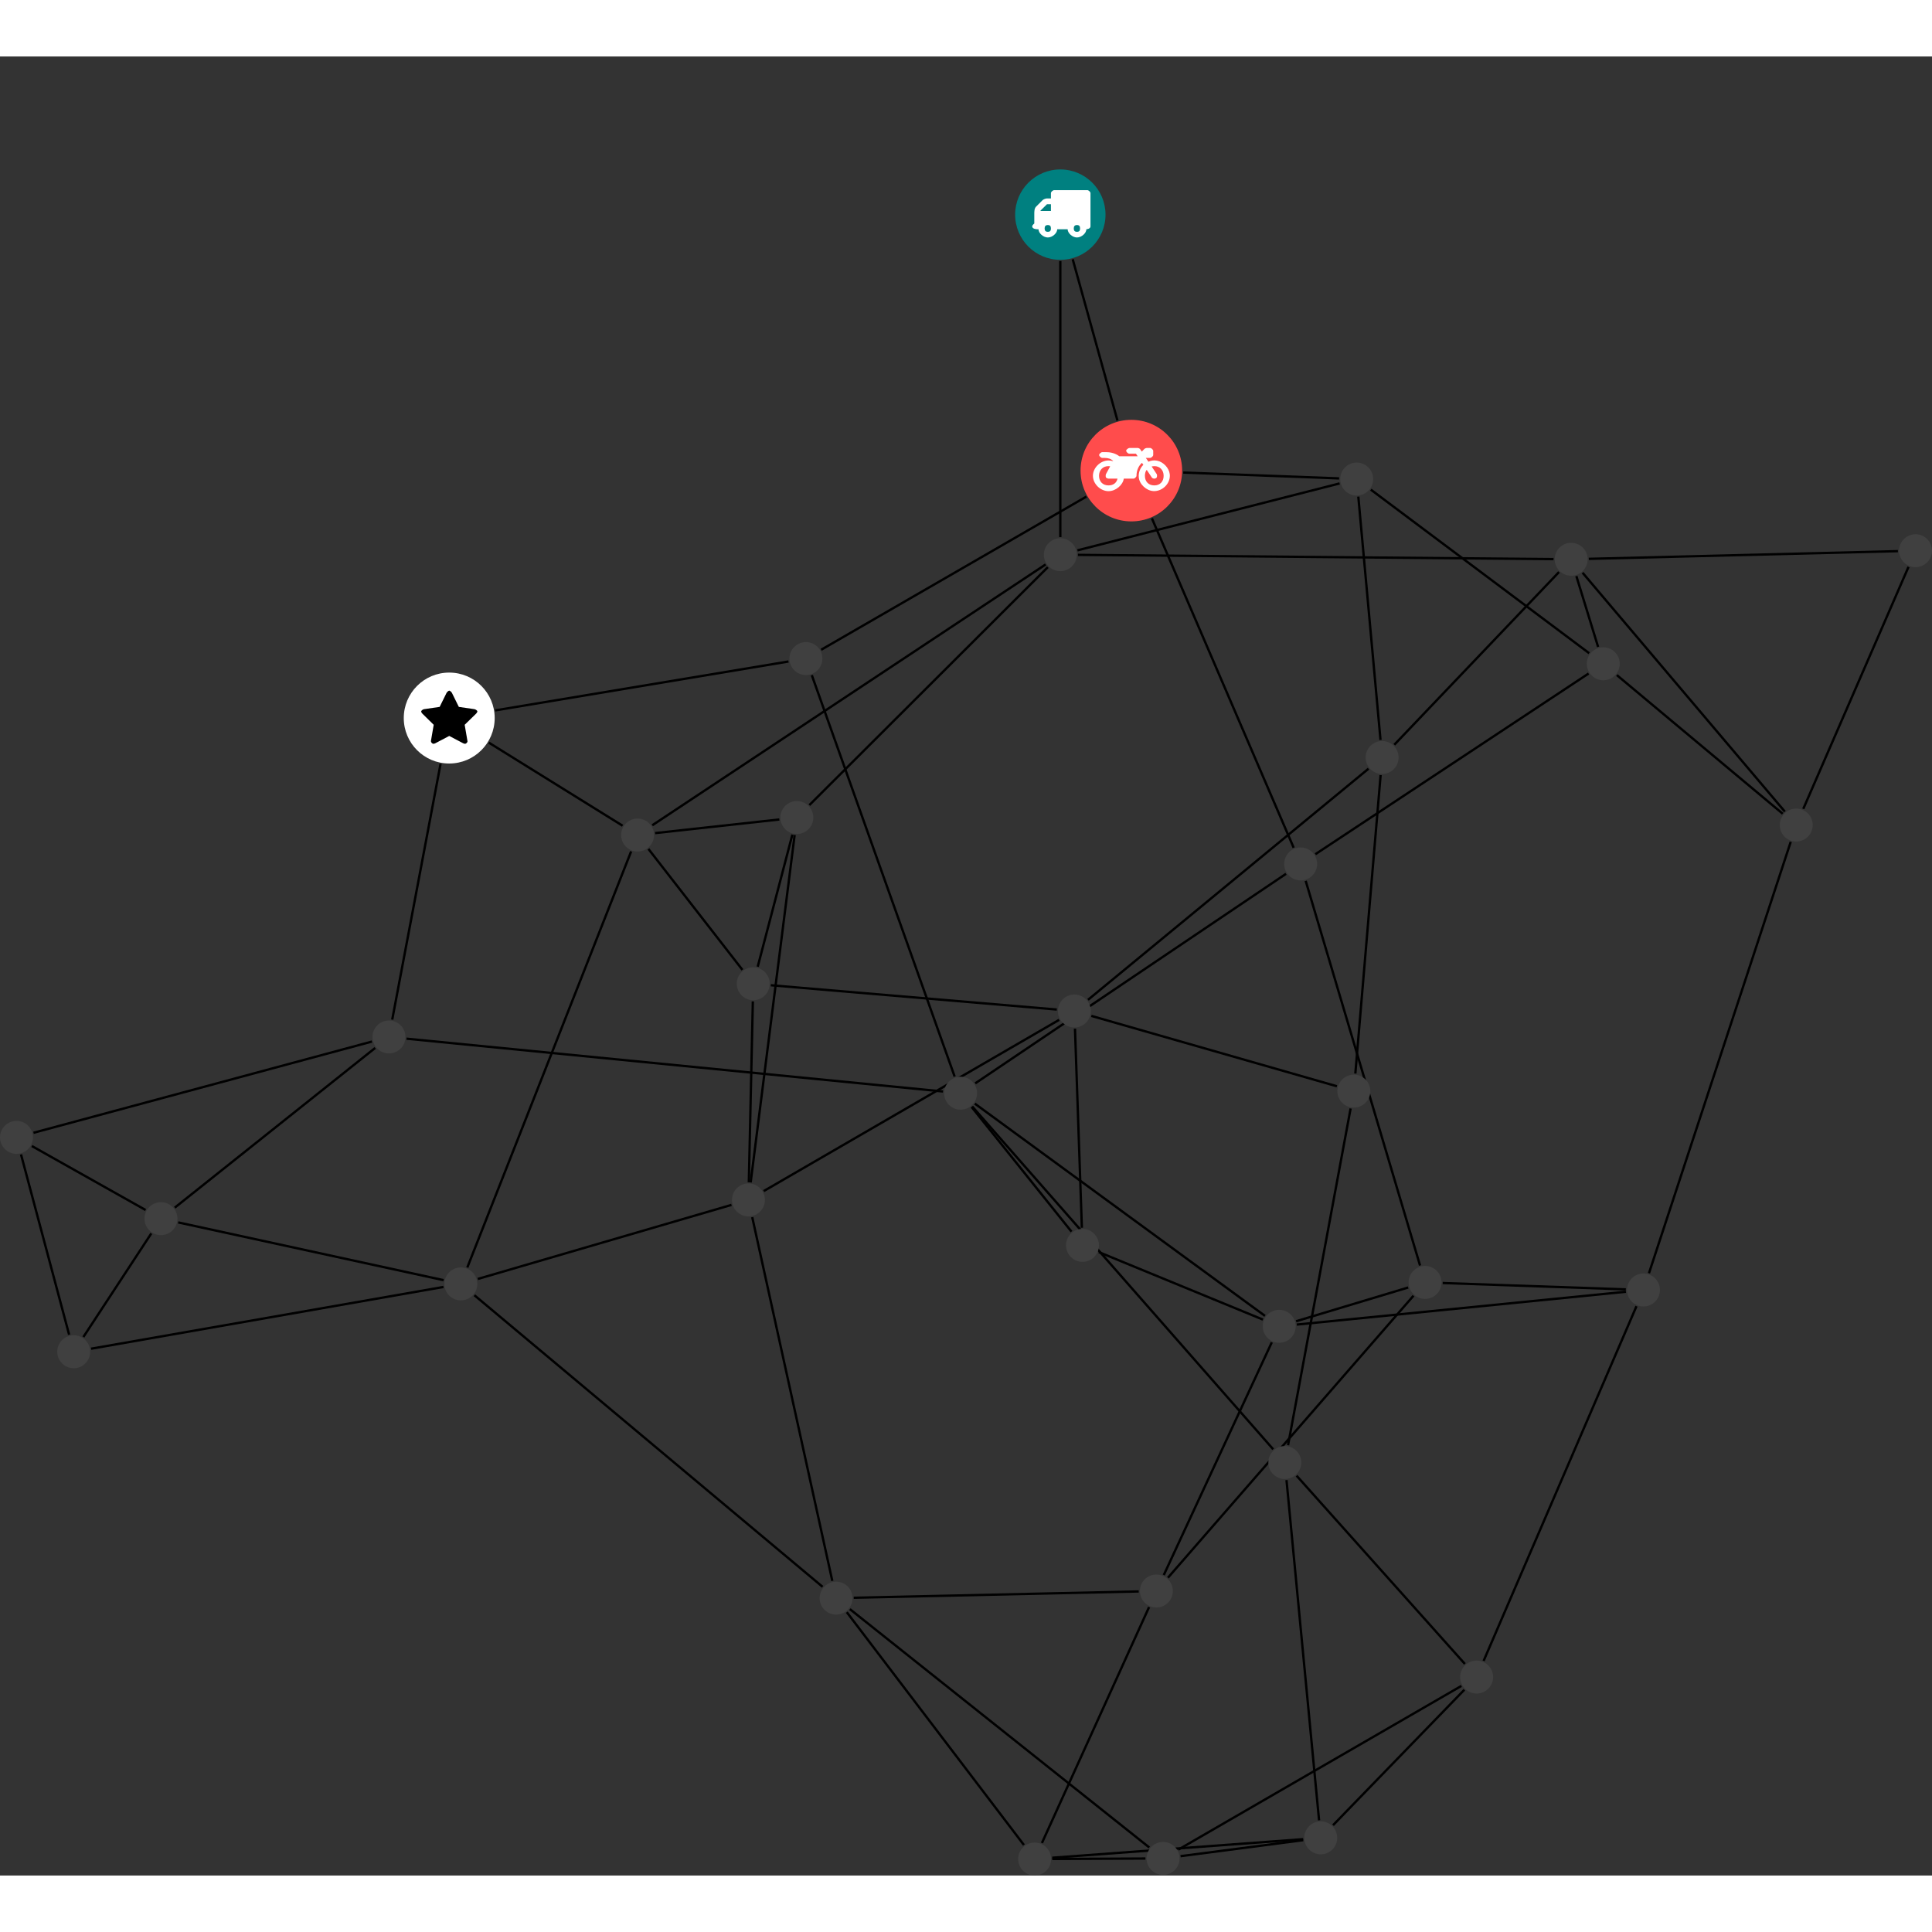 <?xml version="1.0" encoding="UTF-8"?>
<svg xmlns="http://www.w3.org/2000/svg" xmlns:xlink="http://www.w3.org/1999/xlink" width="330.426pt" height="330.426pt" viewBox="0.000 -19.320 330.426 311.106" version="1.1">
<rect x="0.000" y="-19.320" width="330.426" height="311.106" fill="#333333" stroke="none"/>
<defs>
<g>
<symbol overflow="visible" id="glyph0-0">
<path style="stroke:none;" d="M 1.422 -0.75 L 1.422 -7.922 L 3.562 -7.922 L 3.562 -0.891 L 1.422 -0.891 Z M 0.625 0 L 4.531 0 L 4.531 -8.812 L 0.438 -8.812 L 0.438 0 Z M 0.625 0 "/>
</symbol>
<symbol overflow="visible" id="glyph0-1">
<path style="stroke:none;" d="M 3.375 -0.844 C 3.375 -0.453 3.234 -0.266 2.844 -0.266 C 2.469 -0.266 2.297 -0.453 2.297 -0.844 C 2.297 -1.219 2.469 -1.422 2.844 -1.422 C 3.234 -1.422 3.375 -1.219 3.375 -0.844 Z M 1.594 -3.688 L 1.594 -3.859 C 1.594 -3.875 1.578 -3.875 1.594 -3.891 L 2.688 -4.969 C 2.703 -5 2.656 -4.984 2.688 -4.984 L 3.375 -4.984 L 3.375 -3.828 L 1.594 -3.828 Z M 8.359 -0.844 C 8.359 -0.453 8.219 -0.266 7.828 -0.266 C 7.453 -0.266 7.281 -0.453 7.281 -0.844 C 7.281 -1.219 7.453 -1.422 7.828 -1.422 C 8.219 -1.422 8.359 -1.219 8.359 -0.844 Z M 10.141 -6.891 C 10.141 -7.094 9.812 -7.391 9.609 -7.391 L 3.922 -7.391 C 3.719 -7.391 3.375 -7.094 3.375 -6.891 L 3.375 -5.969 L 2.672 -5.969 C 2.469 -5.969 2.078 -5.812 1.938 -5.672 L 0.844 -4.578 C 0.531 -4.266 0.531 -3.734 0.531 -3.328 L 0.531 -1.688 C 0.516 -1.688 0.172 -1.391 0.172 -1.203 C 0.172 -0.781 0.781 -0.703 1.062 -0.703 L 1.25 -0.703 C 1.25 -0.047 2.062 0.703 2.844 0.703 C 3.641 0.703 4.453 -0.047 4.453 -0.703 L 6.234 -0.703 C 6.234 -0.047 7.047 0.703 7.828 0.703 C 8.625 0.703 9.438 -0.047 9.438 -0.703 C 9.547 -0.703 10.141 -0.781 10.141 -1.203 Z M 10.141 -6.891 "/>
</symbol>
<symbol overflow="visible" id="glyph0-2">
<path style="stroke:none;" d="M 12.969 -2.906 C 12.844 -3.984 11.859 -5.016 10.781 -5.219 C 10.234 -5.328 9.703 -5.219 9.328 -5.031 L 8.875 -5.688 L 9.609 -5.688 C 9.812 -5.688 10.141 -5.984 10.141 -6.188 L 10.141 -6.891 C 10.141 -7.094 9.812 -7.391 9.609 -7.391 L 9.047 -7.391 C 8.969 -7.391 8.734 -7.312 8.656 -7.25 L 8.188 -6.766 L 7.891 -7.203 C 7.828 -7.281 7.594 -7.391 7.484 -7.391 L 6.078 -7.391 C 5.906 -7.391 5.547 -7.125 5.516 -6.953 C 5.484 -6.734 5.828 -6.406 6.047 -6.406 L 7.188 -6.406 L 7.484 -5.969 L 4.344 -5.969 C 4.141 -6.125 3.375 -6.672 2.141 -6.672 L 1.422 -6.672 C 1.219 -6.672 0.891 -6.375 0.891 -6.188 C 0.891 -5.984 1.219 -5.688 1.422 -5.688 L 1.781 -5.688 C 2.484 -5.688 2.906 -5.516 3.281 -5.188 L 3.25 -5.141 C 3.078 -5.188 2.797 -5.25 2.5 -5.25 C 1.109 -5.25 -0.172 -4 -0.172 -2.625 C -0.172 -1.25 1.109 0 2.5 0 C 3.75 0 4.953 -1.062 5.109 -2.141 L 6.766 -2.141 C 6.969 -2.141 7.281 -2.438 7.281 -2.625 C 7.281 -3.609 7.688 -4.391 8.219 -4.844 L 8.453 -4.5 C 7.969 -4.062 7.578 -3.203 7.672 -2.359 C 7.781 -1.172 8.969 -0.094 10.141 -0.016 C 11.703 0.094 13.156 -1.344 12.969 -2.906 Z M 2.5 -0.984 C 1.516 -0.984 0.875 -1.641 0.875 -2.625 C 0.875 -3.594 1.516 -4.281 2.5 -4.281 C 2.672 -4.281 2.844 -4.234 2.781 -4.25 L 2.047 -2.891 C 2 -2.781 2 -2.469 2.047 -2.359 C 2.125 -2.25 2.375 -2.141 2.5 -2.141 L 4.031 -2.141 C 3.891 -1.453 3.344 -0.984 2.5 -0.984 Z M 10.328 -0.984 C 9.344 -0.984 8.719 -1.641 8.719 -2.625 C 8.719 -3.109 8.859 -3.469 9.031 -3.641 L 9.906 -2.328 C 9.969 -2.219 10.203 -2.141 10.328 -2.141 C 10.391 -2.141 10.594 -2.188 10.641 -2.234 C 10.812 -2.344 10.844 -2.75 10.734 -2.922 L 9.875 -4.219 C 9.859 -4.219 10.094 -4.281 10.328 -4.281 C 11.297 -4.281 11.922 -3.594 11.922 -2.625 C 11.922 -1.641 11.297 -0.984 10.328 -0.984 Z M 10.328 -0.984 "/>
</symbol>
<symbol overflow="visible" id="glyph0-3">
<path style="stroke:none;" d="M 9.438 -5.078 C 9.438 -5.25 9.078 -5.453 8.938 -5.469 L 6.266 -5.859 L 5.078 -8.266 C 5.031 -8.375 4.75 -8.641 4.625 -8.641 C 4.5 -8.641 4.234 -8.375 4.172 -8.266 L 2.984 -5.859 L 0.312 -5.469 C 0.172 -5.453 -0.172 -5.25 -0.172 -5.078 C -0.172 -4.969 -0.062 -4.781 0.016 -4.719 L 1.969 -2.797 L 1.5 -0.062 C 1.5 -0.016 1.5 0.016 1.5 0.047 C 1.5 0.203 1.75 0.453 1.906 0.453 C 1.984 0.453 2.188 0.406 2.25 0.359 L 4.625 -0.891 L 7 0.359 C 7.062 0.406 7.266 0.453 7.344 0.453 C 7.5 0.453 7.75 0.203 7.75 0.047 C 7.75 0.016 7.75 -0.016 7.734 -0.062 L 7.266 -2.797 L 9.234 -4.719 C 9.297 -4.781 9.438 -4.969 9.438 -5.078 Z M 9.438 -5.078 "/>
</symbol>
</g>
<clipPath id="clip1">
  <path d="M 195 253 L 256 253 L 256 291.785 L 195 291.785 Z M 195 253 "/>
</clipPath>
<clipPath id="clip2">
  <path d="M 196 280 L 229 280 L 229 291.785 L 196 291.785 Z M 196 280 "/>
</clipPath>
<clipPath id="clip3">
  <path d="M 174 279 L 229 279 L 229 291.785 L 174 291.785 Z M 174 279 "/>
</clipPath>
<clipPath id="clip4">
  <path d="M 174 283 L 202 283 L 202 291.785 L 174 291.785 Z M 174 283 "/>
</clipPath>
<clipPath id="clip5">
  <path d="M 139 240 L 203 240 L 203 291.785 L 139 291.785 Z M 139 240 "/>
</clipPath>
<clipPath id="clip6">
  <path d="M 139 241 L 181 241 L 181 291.785 L 139 291.785 Z M 139 241 "/>
</clipPath>
<clipPath id="clip7">
  <path d="M 172 240 L 203 240 L 203 291.785 L 172 291.785 Z M 172 240 "/>
</clipPath>
<clipPath id="clip8">
  <path d="M 302 62 L 330.426 62 L 330.426 115 L 302 115 Z M 302 62 "/>
</clipPath>
<clipPath id="clip9">
  <path d="M 266 59 L 330.426 59 L 330.426 73 L 266 73 Z M 266 59 "/>
</clipPath>
<clipPath id="clip10">
  <path d="M 196 286 L 202 286 L 202 291.785 L 196 291.785 Z M 196 286 "/>
</clipPath>
<clipPath id="clip11">
  <path d="M 174 286 L 180 286 L 180 291.785 L 174 291.785 Z M 174 286 "/>
</clipPath>
<clipPath id="clip12">
  <path d="M 324 62 L 330.426 62 L 330.426 69 L 324 69 Z M 324 62 "/>
</clipPath>
</defs>
<g id="surface1">
<path style="fill:none;stroke-width:0.399;stroke-linecap:butt;stroke-linejoin:miter;stroke:rgb(0%,0%,0%);stroke-opacity:1;stroke-miterlimit:10;" d="M -0 -7.928 L -0 -55.143 " transform="matrix(1,0,0,-1,181.344,7.728)"/>
<path style="fill:none;stroke-width:0.399;stroke-linecap:butt;stroke-linejoin:miter;stroke:rgb(0%,0%,0%);stroke-opacity:1;stroke-miterlimit:10;" d="M 2.121 -7.639 L 9.773 -35.217 " transform="matrix(1,0,0,-1,181.344,7.728)"/>
<path style="fill:none;stroke-width:0.399;stroke-linecap:butt;stroke-linejoin:miter;stroke:rgb(0%,0%,0%);stroke-opacity:1;stroke-miterlimit:10;" d="M 47.765 -45.971 L 2.926 -57.417 " transform="matrix(1,0,0,-1,181.344,7.728)"/>
<path style="fill:none;stroke-width:0.399;stroke-linecap:butt;stroke-linejoin:miter;stroke:rgb(0%,0%,0%);stroke-opacity:1;stroke-miterlimit:10;" d="M 47.676 -45.112 L 21.027 -44.116 " transform="matrix(1,0,0,-1,181.344,7.728)"/>
<path style="fill:none;stroke-width:0.399;stroke-linecap:butt;stroke-linejoin:miter;stroke:rgb(0%,0%,0%);stroke-opacity:1;stroke-miterlimit:10;" d="M 50.965 -48.229 L 54.761 -89.842 " transform="matrix(1,0,0,-1,181.344,7.728)"/>
<path style="fill:none;stroke-width:0.399;stroke-linecap:butt;stroke-linejoin:miter;stroke:rgb(0%,0%,0%);stroke-opacity:1;stroke-miterlimit:10;" d="M 53.105 -47.034 L 90.449 -75.01 " transform="matrix(1,0,0,-1,181.344,7.728)"/>
<path style="fill:none;stroke-width:0.399;stroke-linecap:butt;stroke-linejoin:miter;stroke:rgb(0%,0%,0%);stroke-opacity:1;stroke-miterlimit:10;" d="M -2.516 -59.831 L -69.785 -104.436 " transform="matrix(1,0,0,-1,181.344,7.728)"/>
<path style="fill:none;stroke-width:0.399;stroke-linecap:butt;stroke-linejoin:miter;stroke:rgb(0%,0%,0%);stroke-opacity:1;stroke-miterlimit:10;" d="M -2.137 -60.292 L -42.922 -100.983 " transform="matrix(1,0,0,-1,181.344,7.728)"/>
<path style="fill:none;stroke-width:0.399;stroke-linecap:butt;stroke-linejoin:miter;stroke:rgb(0%,0%,0%);stroke-opacity:1;stroke-miterlimit:10;" d="M 3.015 -58.19 L 84.351 -58.917 " transform="matrix(1,0,0,-1,181.344,7.728)"/>
<path style="fill:none;stroke-width:0.399;stroke-linecap:butt;stroke-linejoin:miter;stroke:rgb(0%,0%,0%);stroke-opacity:1;stroke-miterlimit:10;" d="M 15.664 -51.948 L 39.91 -108.28 " transform="matrix(1,0,0,-1,181.344,7.728)"/>
<path style="fill:none;stroke-width:0.399;stroke-linecap:butt;stroke-linejoin:miter;stroke:rgb(0%,0%,0%);stroke-opacity:1;stroke-miterlimit:10;" d="M 4.453 -48.229 L -40.899 -74.417 " transform="matrix(1,0,0,-1,181.344,7.728)"/>
<path style="fill:none;stroke-width:0.399;stroke-linecap:butt;stroke-linejoin:miter;stroke:rgb(0%,0%,0%);stroke-opacity:1;stroke-miterlimit:10;" d="M 38.601 -112.737 L -14.555 -148.577 " transform="matrix(1,0,0,-1,181.344,7.728)"/>
<path style="fill:none;stroke-width:0.399;stroke-linecap:butt;stroke-linejoin:miter;stroke:rgb(0%,0%,0%);stroke-opacity:1;stroke-miterlimit:10;" d="M 41.965 -113.944 L 61.523 -179.729 " transform="matrix(1,0,0,-1,181.344,7.728)"/>
<path style="fill:none;stroke-width:0.399;stroke-linecap:butt;stroke-linejoin:miter;stroke:rgb(0%,0%,0%);stroke-opacity:1;stroke-miterlimit:10;" d="M 43.621 -109.385 L 90.347 -78.483 " transform="matrix(1,0,0,-1,181.344,7.728)"/>
<path style="fill:none;stroke-width:0.399;stroke-linecap:butt;stroke-linejoin:miter;stroke:rgb(0%,0%,0%);stroke-opacity:1;stroke-miterlimit:10;" d="M -42.5 -78.772 L -18.071 -147.417 " transform="matrix(1,0,0,-1,181.344,7.728)"/>
<path style="fill:none;stroke-width:0.399;stroke-linecap:butt;stroke-linejoin:miter;stroke:rgb(0%,0%,0%);stroke-opacity:1;stroke-miterlimit:10;" d="M -46.489 -76.424 L -96.649 -84.788 " transform="matrix(1,0,0,-1,181.344,7.728)"/>
<path style="fill:none;stroke-width:0.399;stroke-linecap:butt;stroke-linejoin:miter;stroke:rgb(0%,0%,0%);stroke-opacity:1;stroke-miterlimit:10;" d="M -20.063 -149.967 L -111.817 -140.936 " transform="matrix(1,0,0,-1,181.344,7.728)"/>
<path style="fill:none;stroke-width:0.399;stroke-linecap:butt;stroke-linejoin:miter;stroke:rgb(0%,0%,0%);stroke-opacity:1;stroke-miterlimit:10;" d="M -15.067 -152.53 L 36.406 -211.159 " transform="matrix(1,0,0,-1,181.344,7.728)"/>
<path style="fill:none;stroke-width:0.399;stroke-linecap:butt;stroke-linejoin:miter;stroke:rgb(0%,0%,0%);stroke-opacity:1;stroke-miterlimit:10;" d="M -14.621 -152.042 L 35.004 -188.346 " transform="matrix(1,0,0,-1,181.344,7.728)"/>
<path style="fill:none;stroke-width:0.399;stroke-linecap:butt;stroke-linejoin:miter;stroke:rgb(0%,0%,0%);stroke-opacity:1;stroke-miterlimit:10;" d="M -15.172 -152.616 L 1.906 -173.932 " transform="matrix(1,0,0,-1,181.344,7.728)"/>
<path style="fill:none;stroke-width:0.399;stroke-linecap:butt;stroke-linejoin:miter;stroke:rgb(0%,0%,0%);stroke-opacity:1;stroke-miterlimit:10;" d="M -105.996 -93.936 L -114.262 -137.674 " transform="matrix(1,0,0,-1,181.344,7.728)"/>
<path style="fill:none;stroke-width:0.399;stroke-linecap:butt;stroke-linejoin:miter;stroke:rgb(0%,0%,0%);stroke-opacity:1;stroke-miterlimit:10;" d="M -97.739 -90.307 L -74.864 -104.514 " transform="matrix(1,0,0,-1,181.344,7.728)"/>
<path style="fill:none;stroke-width:0.399;stroke-linecap:butt;stroke-linejoin:miter;stroke:rgb(0%,0%,0%);stroke-opacity:1;stroke-miterlimit:10;" d="M -117.735 -141.428 L -175.614 -157.03 " transform="matrix(1,0,0,-1,181.344,7.728)"/>
<path style="fill:none;stroke-width:0.399;stroke-linecap:butt;stroke-linejoin:miter;stroke:rgb(0%,0%,0%);stroke-opacity:1;stroke-miterlimit:10;" d="M -117.18 -142.522 L -151.457 -169.834 " transform="matrix(1,0,0,-1,181.344,7.728)"/>
<path style="fill:none;stroke-width:0.399;stroke-linecap:butt;stroke-linejoin:miter;stroke:rgb(0%,0%,0%);stroke-opacity:1;stroke-miterlimit:10;" d="M -177.75 -160.733 L -169.52 -191.565 " transform="matrix(1,0,0,-1,181.344,7.728)"/>
<path style="fill:none;stroke-width:0.399;stroke-linecap:butt;stroke-linejoin:miter;stroke:rgb(0%,0%,0%);stroke-opacity:1;stroke-miterlimit:10;" d="M -175.899 -159.295 L -156.446 -170.237 " transform="matrix(1,0,0,-1,181.344,7.728)"/>
<path style="fill:none;stroke-width:0.399;stroke-linecap:butt;stroke-linejoin:miter;stroke:rgb(0%,0%,0%);stroke-opacity:1;stroke-miterlimit:10;" d="M -167.086 -191.956 L -155.469 -174.241 " transform="matrix(1,0,0,-1,181.344,7.728)"/>
<path style="fill:none;stroke-width:0.399;stroke-linecap:butt;stroke-linejoin:miter;stroke:rgb(0%,0%,0%);stroke-opacity:1;stroke-miterlimit:10;" d="M -165.766 -193.959 L -105.5 -183.397 " transform="matrix(1,0,0,-1,181.344,7.728)"/>
<path style="fill:none;stroke-width:0.399;stroke-linecap:butt;stroke-linejoin:miter;stroke:rgb(0%,0%,0%);stroke-opacity:1;stroke-miterlimit:10;" d="M -150.867 -172.358 L -105.477 -182.237 " transform="matrix(1,0,0,-1,181.344,7.728)"/>
<path style="fill:none;stroke-width:0.399;stroke-linecap:butt;stroke-linejoin:miter;stroke:rgb(0%,0%,0%);stroke-opacity:1;stroke-miterlimit:10;" d="M -101.422 -180.069 L -73.403 -108.913 " transform="matrix(1,0,0,-1,181.344,7.728)"/>
<path style="fill:none;stroke-width:0.399;stroke-linecap:butt;stroke-linejoin:miter;stroke:rgb(0%,0%,0%);stroke-opacity:1;stroke-miterlimit:10;" d="M -99.629 -182.03 L -56.239 -169.362 " transform="matrix(1,0,0,-1,181.344,7.728)"/>
<path style="fill:none;stroke-width:0.399;stroke-linecap:butt;stroke-linejoin:miter;stroke:rgb(0%,0%,0%);stroke-opacity:1;stroke-miterlimit:10;" d="M -100.211 -184.815 L -40.66 -234.682 " transform="matrix(1,0,0,-1,181.344,7.728)"/>
<path style="fill:none;stroke-width:0.399;stroke-linecap:butt;stroke-linejoin:miter;stroke:rgb(0%,0%,0%);stroke-opacity:1;stroke-miterlimit:10;" d="M -69.301 -105.776 L -48.059 -103.444 " transform="matrix(1,0,0,-1,181.344,7.728)"/>
<path style="fill:none;stroke-width:0.399;stroke-linecap:butt;stroke-linejoin:miter;stroke:rgb(0%,0%,0%);stroke-opacity:1;stroke-miterlimit:10;" d="M -70.446 -108.487 L -54.371 -129.159 " transform="matrix(1,0,0,-1,181.344,7.728)"/>
<path style="fill:none;stroke-width:0.399;stroke-linecap:butt;stroke-linejoin:miter;stroke:rgb(0%,0%,0%);stroke-opacity:1;stroke-miterlimit:10;" d="M -45.824 -106.034 L -51.754 -128.624 " transform="matrix(1,0,0,-1,181.344,7.728)"/>
<path style="fill:none;stroke-width:0.399;stroke-linecap:butt;stroke-linejoin:miter;stroke:rgb(0%,0%,0%);stroke-opacity:1;stroke-miterlimit:10;" d="M -45.438 -106.108 L -52.961 -165.522 " transform="matrix(1,0,0,-1,181.344,7.728)"/>
<path style="fill:none;stroke-width:0.399;stroke-linecap:butt;stroke-linejoin:miter;stroke:rgb(0%,0%,0%);stroke-opacity:1;stroke-miterlimit:10;" d="M -52.586 -134.557 L -53.274 -165.499 " transform="matrix(1,0,0,-1,181.344,7.728)"/>
<path style="fill:none;stroke-width:0.399;stroke-linecap:butt;stroke-linejoin:miter;stroke:rgb(0%,0%,0%);stroke-opacity:1;stroke-miterlimit:10;" d="M -49.512 -131.795 L -0.602 -135.952 " transform="matrix(1,0,0,-1,181.344,7.728)"/>
<path style="fill:none;stroke-width:0.399;stroke-linecap:butt;stroke-linejoin:miter;stroke:rgb(0%,0%,0%);stroke-opacity:1;stroke-miterlimit:10;" d="M -50.731 -167.002 L -0.207 -137.717 " transform="matrix(1,0,0,-1,181.344,7.728)"/>
<path style="fill:none;stroke-width:0.399;stroke-linecap:butt;stroke-linejoin:miter;stroke:rgb(0%,0%,0%);stroke-opacity:1;stroke-miterlimit:10;" d="M -52.692 -171.463 L -38.996 -233.67 " transform="matrix(1,0,0,-1,181.344,7.728)"/>
<path style="fill:none;stroke-width:0.399;stroke-linecap:butt;stroke-linejoin:miter;stroke:rgb(0%,0%,0%);stroke-opacity:1;stroke-miterlimit:10;" d="M 5.304 -137.038 L 47.301 -149.073 " transform="matrix(1,0,0,-1,181.344,7.728)"/>
<path style="fill:none;stroke-width:0.399;stroke-linecap:butt;stroke-linejoin:miter;stroke:rgb(0%,0%,0%);stroke-opacity:1;stroke-miterlimit:10;" d="M 4.734 -134.288 L 52.707 -94.764 " transform="matrix(1,0,0,-1,181.344,7.728)"/>
<path style="fill:none;stroke-width:0.399;stroke-linecap:butt;stroke-linejoin:miter;stroke:rgb(0%,0%,0%);stroke-opacity:1;stroke-miterlimit:10;" d="M 2.508 -139.221 L 3.687 -173.272 " transform="matrix(1,0,0,-1,181.344,7.728)"/>
<path style="fill:none;stroke-width:0.399;stroke-linecap:butt;stroke-linejoin:miter;stroke:rgb(0%,0%,0%);stroke-opacity:1;stroke-miterlimit:10;" d="M 50.457 -146.897 L 54.781 -95.854 " transform="matrix(1,0,0,-1,181.344,7.728)"/>
<path style="fill:none;stroke-width:0.399;stroke-linecap:butt;stroke-linejoin:miter;stroke:rgb(0%,0%,0%);stroke-opacity:1;stroke-miterlimit:10;" d="M 49.648 -152.874 L 38.949 -210.459 " transform="matrix(1,0,0,-1,181.344,7.728)"/>
<path style="fill:none;stroke-width:0.399;stroke-linecap:butt;stroke-linejoin:miter;stroke:rgb(0%,0%,0%);stroke-opacity:1;stroke-miterlimit:10;" d="M 57.121 -90.663 L 85.289 -61.127 " transform="matrix(1,0,0,-1,181.344,7.728)"/>
<path style="fill:none;stroke-width:0.399;stroke-linecap:butt;stroke-linejoin:miter;stroke:rgb(0%,0%,0%);stroke-opacity:1;stroke-miterlimit:10;" d="M 40.406 -215.678 L 69.191 -247.87 " transform="matrix(1,0,0,-1,181.344,7.728)"/>
<path style="fill:none;stroke-width:0.399;stroke-linecap:butt;stroke-linejoin:miter;stroke:rgb(0%,0%,0%);stroke-opacity:1;stroke-miterlimit:10;" d="M 38.683 -216.432 L 44.254 -274.616 " transform="matrix(1,0,0,-1,181.344,7.728)"/>
<path style="fill:none;stroke-width:0.399;stroke-linecap:butt;stroke-linejoin:miter;stroke:rgb(0%,0%,0%);stroke-opacity:1;stroke-miterlimit:10;" d="M 69.101 -252.288 L 46.64 -275.452 " transform="matrix(1,0,0,-1,181.344,7.728)"/>
<g clip-path="url(#clip1)" clip-rule="nonzero">
<path style="fill:none;stroke-width:0.399;stroke-linecap:butt;stroke-linejoin:miter;stroke:rgb(0%,0%,0%);stroke-opacity:1;stroke-miterlimit:10;" d="M 68.59 -251.631 L 20.183 -279.627 " transform="matrix(1,0,0,-1,181.344,7.728)"/>
</g>
<path style="fill:none;stroke-width:0.399;stroke-linecap:butt;stroke-linejoin:miter;stroke:rgb(0%,0%,0%);stroke-opacity:1;stroke-miterlimit:10;" d="M 72.394 -247.35 L 98.539 -186.69 " transform="matrix(1,0,0,-1,181.344,7.728)"/>
<g clip-path="url(#clip2)" clip-rule="nonzero">
<path style="fill:none;stroke-width:0.399;stroke-linecap:butt;stroke-linejoin:miter;stroke:rgb(0%,0%,0%);stroke-opacity:1;stroke-miterlimit:10;" d="M 41.547 -278.01 L 20.566 -280.749 " transform="matrix(1,0,0,-1,181.344,7.728)"/>
</g>
<g clip-path="url(#clip3)" clip-rule="nonzero">
<path style="fill:none;stroke-width:0.399;stroke-linecap:butt;stroke-linejoin:miter;stroke:rgb(0%,0%,0%);stroke-opacity:1;stroke-miterlimit:10;" d="M 41.531 -277.842 L -1.383 -281.018 " transform="matrix(1,0,0,-1,181.344,7.728)"/>
</g>
<g clip-path="url(#clip4)" clip-rule="nonzero">
<path style="fill:none;stroke-width:0.399;stroke-linecap:butt;stroke-linejoin:miter;stroke:rgb(0%,0%,0%);stroke-opacity:1;stroke-miterlimit:10;" d="M 14.554 -281.151 L -1.375 -281.229 " transform="matrix(1,0,0,-1,181.344,7.728)"/>
</g>
<g clip-path="url(#clip5)" clip-rule="nonzero">
<path style="fill:none;stroke-width:0.399;stroke-linecap:butt;stroke-linejoin:miter;stroke:rgb(0%,0%,0%);stroke-opacity:1;stroke-miterlimit:10;" d="M 15.211 -279.26 L -35.989 -238.499 " transform="matrix(1,0,0,-1,181.344,7.728)"/>
</g>
<g clip-path="url(#clip6)" clip-rule="nonzero">
<path style="fill:none;stroke-width:0.399;stroke-linecap:butt;stroke-linejoin:miter;stroke:rgb(0%,0%,0%);stroke-opacity:1;stroke-miterlimit:10;" d="M -6.219 -278.842 L -36.52 -239.022 " transform="matrix(1,0,0,-1,181.344,7.728)"/>
</g>
<g clip-path="url(#clip7)" clip-rule="nonzero">
<path style="fill:none;stroke-width:0.399;stroke-linecap:butt;stroke-linejoin:miter;stroke:rgb(0%,0%,0%);stroke-opacity:1;stroke-miterlimit:10;" d="M -3.145 -278.495 L 15.179 -238.151 " transform="matrix(1,0,0,-1,181.344,7.728)"/>
</g>
<path style="fill:none;stroke-width:0.399;stroke-linecap:butt;stroke-linejoin:miter;stroke:rgb(0%,0%,0%);stroke-opacity:1;stroke-miterlimit:10;" d="M -35.332 -236.553 L 13.41 -235.471 " transform="matrix(1,0,0,-1,181.344,7.728)"/>
<path style="fill:none;stroke-width:0.399;stroke-linecap:butt;stroke-linejoin:miter;stroke:rgb(0%,0%,0%);stroke-opacity:1;stroke-miterlimit:10;" d="M 18.406 -233.127 L 60.402 -184.897 " transform="matrix(1,0,0,-1,181.344,7.728)"/>
<path style="fill:none;stroke-width:0.399;stroke-linecap:butt;stroke-linejoin:miter;stroke:rgb(0%,0%,0%);stroke-opacity:1;stroke-miterlimit:10;" d="M 17.695 -232.667 L 36.168 -192.866 " transform="matrix(1,0,0,-1,181.344,7.728)"/>
<path style="fill:none;stroke-width:0.399;stroke-linecap:butt;stroke-linejoin:miter;stroke:rgb(0%,0%,0%);stroke-opacity:1;stroke-miterlimit:10;" d="M 59.492 -183.491 L 40.328 -189.26 " transform="matrix(1,0,0,-1,181.344,7.728)"/>
<path style="fill:none;stroke-width:0.399;stroke-linecap:butt;stroke-linejoin:miter;stroke:rgb(0%,0%,0%);stroke-opacity:1;stroke-miterlimit:10;" d="M 65.398 -182.725 L 96.719 -183.811 " transform="matrix(1,0,0,-1,181.344,7.728)"/>
<path style="fill:none;stroke-width:0.399;stroke-linecap:butt;stroke-linejoin:miter;stroke:rgb(0%,0%,0%);stroke-opacity:1;stroke-miterlimit:10;" d="M 40.441 -189.831 L 96.734 -184.217 " transform="matrix(1,0,0,-1,181.344,7.728)"/>
<path style="fill:none;stroke-width:0.399;stroke-linecap:butt;stroke-linejoin:miter;stroke:rgb(0%,0%,0%);stroke-opacity:1;stroke-miterlimit:10;" d="M 34.648 -188.979 L 6.586 -177.436 " transform="matrix(1,0,0,-1,181.344,7.728)"/>
<path style="fill:none;stroke-width:0.399;stroke-linecap:butt;stroke-linejoin:miter;stroke:rgb(0%,0%,0%);stroke-opacity:1;stroke-miterlimit:10;" d="M 100.676 -181.049 L 124.922 -107.268 " transform="matrix(1,0,0,-1,181.344,7.728)"/>
<g clip-path="url(#clip8)" clip-rule="nonzero">
<path style="fill:none;stroke-width:0.399;stroke-linecap:butt;stroke-linejoin:miter;stroke:rgb(0%,0%,0%);stroke-opacity:1;stroke-miterlimit:10;" d="M 145.062 -60.249 L 127.066 -101.631 " transform="matrix(1,0,0,-1,181.344,7.728)"/>
</g>
<g clip-path="url(#clip9)" clip-rule="nonzero">
<path style="fill:none;stroke-width:0.399;stroke-linecap:butt;stroke-linejoin:miter;stroke:rgb(0%,0%,0%);stroke-opacity:1;stroke-miterlimit:10;" d="M 143.25 -57.553 L 90.386 -58.87 " transform="matrix(1,0,0,-1,181.344,7.728)"/>
</g>
<path style="fill:none;stroke-width:0.399;stroke-linecap:butt;stroke-linejoin:miter;stroke:rgb(0%,0%,0%);stroke-opacity:1;stroke-miterlimit:10;" d="M 123.914 -102.096 L 89.32 -61.245 " transform="matrix(1,0,0,-1,181.344,7.728)"/>
<path style="fill:none;stroke-width:0.399;stroke-linecap:butt;stroke-linejoin:miter;stroke:rgb(0%,0%,0%);stroke-opacity:1;stroke-miterlimit:10;" d="M 123.551 -102.467 L 95.179 -78.752 " transform="matrix(1,0,0,-1,181.344,7.728)"/>
<path style="fill:none;stroke-width:0.399;stroke-linecap:butt;stroke-linejoin:miter;stroke:rgb(0%,0%,0%);stroke-opacity:1;stroke-miterlimit:10;" d="M 88.258 -61.827 L 91.976 -73.932 " transform="matrix(1,0,0,-1,181.344,7.728)"/>
<path style=" stroke:none;fill-rule:nonzero;fill:rgb(0%,50%,50%);fill-opacity:1;" d="M 189.074 7.727 C 189.074 3.461 185.613 0 181.344 0 C 177.074 0 173.617 3.461 173.617 7.727 C 173.617 11.996 177.074 15.457 181.344 15.457 C 185.613 15.457 189.074 11.996 189.074 7.727 Z M 189.074 7.727 "/>
<g style="fill:rgb(100%,100%,100%);fill-opacity:1;">
  <use xlink:href="#glyph0-1" x="176.363" y="10.931"/>
</g>
<path style=" stroke:none;fill-rule:nonzero;fill:rgb(25%,25%,25%);fill-opacity:1;" d="M 234.852 52.953 C 234.852 51.395 233.59 50.133 232.035 50.133 C 230.477 50.133 229.215 51.395 229.215 52.953 C 229.215 54.508 230.477 55.77 232.035 55.77 C 233.59 55.77 234.852 54.508 234.852 52.953 Z M 234.852 52.953 "/>
<path style=" stroke:none;fill-rule:nonzero;fill:rgb(25%,25%,25%);fill-opacity:1;" d="M 184.16 65.891 C 184.16 64.332 182.898 63.07 181.344 63.07 C 179.789 63.07 178.527 64.332 178.527 65.891 C 178.527 67.445 179.789 68.707 181.344 68.707 C 182.898 68.707 184.16 67.445 184.16 65.891 Z M 184.16 65.891 "/>
<path style=" stroke:none;fill-rule:nonzero;fill:rgb(100%,29.999%,29.999%);fill-opacity:1;" d="M 202.18 51.512 C 202.18 46.711 198.289 42.824 193.492 42.824 C 188.695 42.824 184.805 46.711 184.805 51.512 C 184.805 56.309 188.695 60.195 193.492 60.195 C 198.289 60.195 202.18 56.309 202.18 51.512 Z M 202.18 51.512 "/>
<g style="fill:rgb(100%,100%,100%);fill-opacity:1;">
  <use xlink:href="#glyph0-2" x="187.092" y="55.022"/>
</g>
<path style=" stroke:none;fill-rule:nonzero;fill:rgb(25%,25%,25%);fill-opacity:1;" d="M 225.266 118.777 C 225.266 117.219 224.004 115.957 222.445 115.957 C 220.891 115.957 219.629 117.219 219.629 118.777 C 219.629 120.332 220.891 121.594 222.445 121.594 C 224.004 121.594 225.266 120.332 225.266 118.777 Z M 225.266 118.777 "/>
<path style=" stroke:none;fill-rule:nonzero;fill:rgb(25%,25%,25%);fill-opacity:1;" d="M 140.652 83.652 C 140.652 82.098 139.391 80.836 137.836 80.836 C 136.277 80.836 135.016 82.098 135.016 83.652 C 135.016 85.211 136.277 86.473 137.836 86.473 C 139.391 86.473 140.652 85.211 140.652 83.652 Z M 140.652 83.652 "/>
<path style=" stroke:none;fill-rule:nonzero;fill:rgb(25%,25%,25%);fill-opacity:1;" d="M 167.105 157.988 C 167.105 156.43 165.844 155.172 164.285 155.172 C 162.73 155.172 161.469 156.43 161.469 157.988 C 161.469 159.543 162.73 160.805 164.285 160.805 C 165.844 160.805 167.105 159.543 167.105 157.988 Z M 167.105 157.988 "/>
<path style=" stroke:none;fill-rule:nonzero;fill:rgb(100%,100%,100%);fill-opacity:1;" d="M 84.605 93.828 C 84.605 89.531 81.125 86.051 76.828 86.051 C 72.535 86.051 69.055 89.531 69.055 93.828 C 69.055 98.121 72.535 101.602 76.828 101.602 C 81.125 101.602 84.605 98.121 84.605 93.828 Z M 84.605 93.828 "/>
<g style="fill:rgb(0%,0%,0%);fill-opacity:1;">
  <use xlink:href="#glyph0-3" x="72.207" y="97.777"/>
</g>
<path style=" stroke:none;fill-rule:nonzero;fill:rgb(25%,25%,25%);fill-opacity:1;" d="M 69.344 148.367 C 69.344 146.812 68.082 145.551 66.523 145.551 C 64.969 145.551 63.707 146.812 63.707 148.367 C 63.707 149.926 64.969 151.188 66.523 151.188 C 68.082 151.188 69.344 149.926 69.344 148.367 Z M 69.344 148.367 "/>
<path style=" stroke:none;fill-rule:nonzero;fill:rgb(25%,25%,25%);fill-opacity:1;" d="M 5.637 165.543 C 5.637 163.984 4.375 162.723 2.816 162.723 C 1.262 162.723 0 163.984 0 165.543 C 0 167.098 1.262 168.359 2.816 168.359 C 4.375 168.359 5.637 167.098 5.637 165.543 Z M 5.637 165.543 "/>
<path style=" stroke:none;fill-rule:nonzero;fill:rgb(25%,25%,25%);fill-opacity:1;" d="M 15.426 202.207 C 15.426 200.652 14.164 199.391 12.605 199.391 C 11.051 199.391 9.789 200.652 9.789 202.207 C 9.789 203.762 11.051 205.023 12.605 205.023 C 14.164 205.023 15.426 203.762 15.426 202.207 Z M 15.426 202.207 "/>
<path style=" stroke:none;fill-rule:nonzero;fill:rgb(25%,25%,25%);fill-opacity:1;" d="M 30.348 179.441 C 30.348 177.887 29.086 176.625 27.531 176.625 C 25.973 176.625 24.711 177.887 24.711 179.441 C 24.711 181 25.973 182.262 27.531 182.262 C 29.086 182.262 30.348 181 30.348 179.441 Z M 30.348 179.441 "/>
<path style=" stroke:none;fill-rule:nonzero;fill:rgb(25%,25%,25%);fill-opacity:1;" d="M 81.637 190.605 C 81.637 189.047 80.375 187.785 78.82 187.785 C 77.262 187.785 76 189.047 76 190.605 C 76 192.16 77.262 193.422 78.82 193.422 C 80.375 193.422 81.637 192.16 81.637 190.605 Z M 81.637 190.605 "/>
<path style=" stroke:none;fill-rule:nonzero;fill:rgb(25%,25%,25%);fill-opacity:1;" d="M 111.863 113.832 C 111.863 112.277 110.602 111.016 109.047 111.016 C 107.492 111.016 106.23 112.277 106.23 113.832 C 106.23 115.391 107.492 116.652 109.047 116.652 C 110.602 116.652 111.863 115.391 111.863 113.832 Z M 111.863 113.832 "/>
<path style=" stroke:none;fill-rule:nonzero;fill:rgb(25%,25%,25%);fill-opacity:1;" d="M 139.102 110.844 C 139.102 109.285 137.84 108.023 136.285 108.023 C 134.73 108.023 133.469 109.285 133.469 110.844 C 133.469 112.398 134.73 113.66 136.285 113.66 C 137.84 113.66 139.102 112.398 139.102 110.844 Z M 139.102 110.844 "/>
<path style=" stroke:none;fill-rule:nonzero;fill:rgb(25%,25%,25%);fill-opacity:1;" d="M 131.645 139.27 C 131.645 137.711 130.383 136.449 128.824 136.449 C 127.27 136.449 126.008 137.711 126.008 139.27 C 126.008 140.824 127.27 142.086 128.824 142.086 C 130.383 142.086 131.645 140.824 131.645 139.27 Z M 131.645 139.27 "/>
<path style=" stroke:none;fill-rule:nonzero;fill:rgb(25%,25%,25%);fill-opacity:1;" d="M 130.82 176.242 C 130.82 174.684 129.559 173.422 128.004 173.422 C 126.449 173.422 125.188 174.684 125.188 176.242 C 125.188 177.797 126.449 179.059 128.004 179.059 C 129.559 179.059 130.82 177.797 130.82 176.242 Z M 130.82 176.242 "/>
<path style=" stroke:none;fill-rule:nonzero;fill:rgb(25%,25%,25%);fill-opacity:1;" d="M 186.566 143.934 C 186.566 142.375 185.305 141.113 183.75 141.113 C 182.191 141.113 180.93 142.375 180.93 143.934 C 180.93 145.488 182.191 146.75 183.75 146.75 C 185.305 146.75 186.566 145.488 186.566 143.934 Z M 186.566 143.934 "/>
<path style=" stroke:none;fill-rule:nonzero;fill:rgb(25%,25%,25%);fill-opacity:1;" d="M 234.363 157.633 C 234.363 156.074 233.102 154.812 231.547 154.812 C 229.988 154.812 228.727 156.074 228.727 157.633 C 228.727 159.188 229.988 160.449 231.547 160.449 C 233.102 160.449 234.363 159.188 234.363 157.633 Z M 234.363 157.633 "/>
<path style=" stroke:none;fill-rule:nonzero;fill:rgb(25%,25%,25%);fill-opacity:1;" d="M 239.199 100.574 C 239.199 99.016 237.938 97.754 236.379 97.754 C 234.824 97.754 233.562 99.016 233.562 100.574 C 233.562 102.129 234.824 103.391 236.379 103.391 C 237.938 103.391 239.199 102.129 239.199 100.574 Z M 239.199 100.574 "/>
<path style=" stroke:none;fill-rule:nonzero;fill:rgb(25%,25%,25%);fill-opacity:1;" d="M 222.559 221.152 C 222.559 219.598 221.297 218.336 219.738 218.336 C 218.184 218.336 216.922 219.598 216.922 221.152 C 216.922 222.711 218.184 223.973 219.738 223.973 C 221.297 223.973 222.559 222.711 222.559 221.152 Z M 222.559 221.152 "/>
<path style=" stroke:none;fill-rule:nonzero;fill:rgb(25%,25%,25%);fill-opacity:1;" d="M 255.363 257.848 C 255.363 256.289 254.102 255.027 252.547 255.027 C 250.988 255.027 249.727 256.289 249.727 257.848 C 249.727 259.402 250.988 260.664 252.547 260.664 C 254.102 260.664 255.363 259.402 255.363 257.848 Z M 255.363 257.848 "/>
<path style=" stroke:none;fill-rule:nonzero;fill:rgb(25%,25%,25%);fill-opacity:1;" d="M 228.699 285.344 C 228.699 283.785 227.438 282.523 225.883 282.523 C 224.328 282.523 223.066 283.785 223.066 285.344 C 223.066 286.898 224.328 288.16 225.883 288.16 C 227.438 288.16 228.699 286.898 228.699 285.344 Z M 228.699 285.344 "/>
<g clip-path="url(#clip10)" clip-rule="nonzero">
<path style=" stroke:none;fill-rule:nonzero;fill:rgb(25%,25%,25%);fill-opacity:1;" d="M 201.734 288.863 C 201.734 287.305 200.473 286.047 198.918 286.047 C 197.359 286.047 196.098 287.305 196.098 288.863 C 196.098 290.418 197.359 291.68 198.918 291.68 C 200.473 291.68 201.734 290.418 201.734 288.863 Z M 201.734 288.863 "/>
</g>
<g clip-path="url(#clip11)" clip-rule="nonzero">
<path style=" stroke:none;fill-rule:nonzero;fill:rgb(25%,25%,25%);fill-opacity:1;" d="M 179.77 288.969 C 179.77 287.41 178.508 286.148 176.949 286.148 C 175.395 286.148 174.133 287.41 174.133 288.969 C 174.133 290.523 175.395 291.785 176.949 291.785 C 178.508 291.785 179.77 290.523 179.77 288.969 Z M 179.77 288.969 "/>
</g>
<path style=" stroke:none;fill-rule:nonzero;fill:rgb(25%,25%,25%);fill-opacity:1;" d="M 145.812 244.344 C 145.812 242.789 144.551 241.527 142.996 241.527 C 141.441 241.527 140.18 242.789 140.18 244.344 C 140.18 245.898 141.441 247.16 142.996 247.16 C 144.551 247.16 145.812 245.898 145.812 244.344 Z M 145.812 244.344 "/>
<path style=" stroke:none;fill-rule:nonzero;fill:rgb(25%,25%,25%);fill-opacity:1;" d="M 200.59 243.129 C 200.59 241.57 199.328 240.309 197.77 240.309 C 196.215 240.309 194.953 241.57 194.953 243.129 C 194.953 244.684 196.215 245.945 197.77 245.945 C 199.328 245.945 200.59 244.684 200.59 243.129 Z M 200.59 243.129 "/>
<path style=" stroke:none;fill-rule:nonzero;fill:rgb(25%,25%,25%);fill-opacity:1;" d="M 246.547 190.348 C 246.547 188.793 245.285 187.531 243.727 187.531 C 242.172 187.531 240.91 188.793 240.91 190.348 C 240.91 191.906 242.172 193.168 243.727 193.168 C 245.285 193.168 246.547 191.906 246.547 190.348 Z M 246.547 190.348 "/>
<path style=" stroke:none;fill-rule:nonzero;fill:rgb(25%,25%,25%);fill-opacity:1;" d="M 221.602 197.855 C 221.602 196.297 220.34 195.035 218.781 195.035 C 217.227 195.035 215.965 196.297 215.965 197.855 C 215.965 199.41 217.227 200.672 218.781 200.672 C 220.34 200.672 221.602 199.41 221.602 197.855 Z M 221.602 197.855 "/>
<path style=" stroke:none;fill-rule:nonzero;fill:rgb(25%,25%,25%);fill-opacity:1;" d="M 283.895 191.645 C 283.895 190.086 282.633 188.824 281.078 188.824 C 279.523 188.824 278.262 190.086 278.262 191.645 C 278.262 193.199 279.523 194.461 281.078 194.461 C 282.633 194.461 283.895 193.199 283.895 191.645 Z M 283.895 191.645 "/>
<path style=" stroke:none;fill-rule:nonzero;fill:rgb(25%,25%,25%);fill-opacity:1;" d="M 187.953 184.016 C 187.953 182.457 186.695 181.195 185.137 181.195 C 183.582 181.195 182.32 182.457 182.32 184.016 C 182.32 185.57 183.582 186.832 185.137 186.832 C 186.695 186.832 187.953 185.57 187.953 184.016 Z M 187.953 184.016 "/>
<g clip-path="url(#clip12)" clip-rule="nonzero">
<path style=" stroke:none;fill-rule:nonzero;fill:rgb(25%,25%,25%);fill-opacity:1;" d="M 330.426 65.207 C 330.426 63.652 329.164 62.391 327.609 62.391 C 326.051 62.391 324.789 63.652 324.789 65.207 C 324.789 66.762 326.051 68.023 327.609 68.023 C 329.164 68.023 330.426 66.762 330.426 65.207 Z M 330.426 65.207 "/>
</g>
<path style=" stroke:none;fill-rule:nonzero;fill:rgb(25%,25%,25%);fill-opacity:1;" d="M 310.023 112.129 C 310.023 110.57 308.762 109.309 307.207 109.309 C 305.652 109.309 304.391 110.57 304.391 112.129 C 304.391 113.684 305.652 114.945 307.207 114.945 C 308.762 114.945 310.023 113.684 310.023 112.129 Z M 310.023 112.129 "/>
<path style=" stroke:none;fill-rule:nonzero;fill:rgb(25%,25%,25%);fill-opacity:1;" d="M 271.531 66.672 C 271.531 65.113 270.27 63.852 268.715 63.852 C 267.156 63.852 265.895 65.113 265.895 66.672 C 265.895 68.227 267.156 69.488 268.715 69.488 C 270.27 69.488 271.531 68.227 271.531 66.672 Z M 271.531 66.672 "/>
<path style=" stroke:none;fill-rule:nonzero;fill:rgb(25%,25%,25%);fill-opacity:1;" d="M 277.023 84.547 C 277.023 82.988 275.762 81.727 274.207 81.727 C 272.648 81.727 271.387 82.988 271.387 84.547 C 271.387 86.102 272.648 87.363 274.207 87.363 C 275.762 87.363 277.023 86.102 277.023 84.547 Z M 277.023 84.547 "/>
</g>
</svg>
